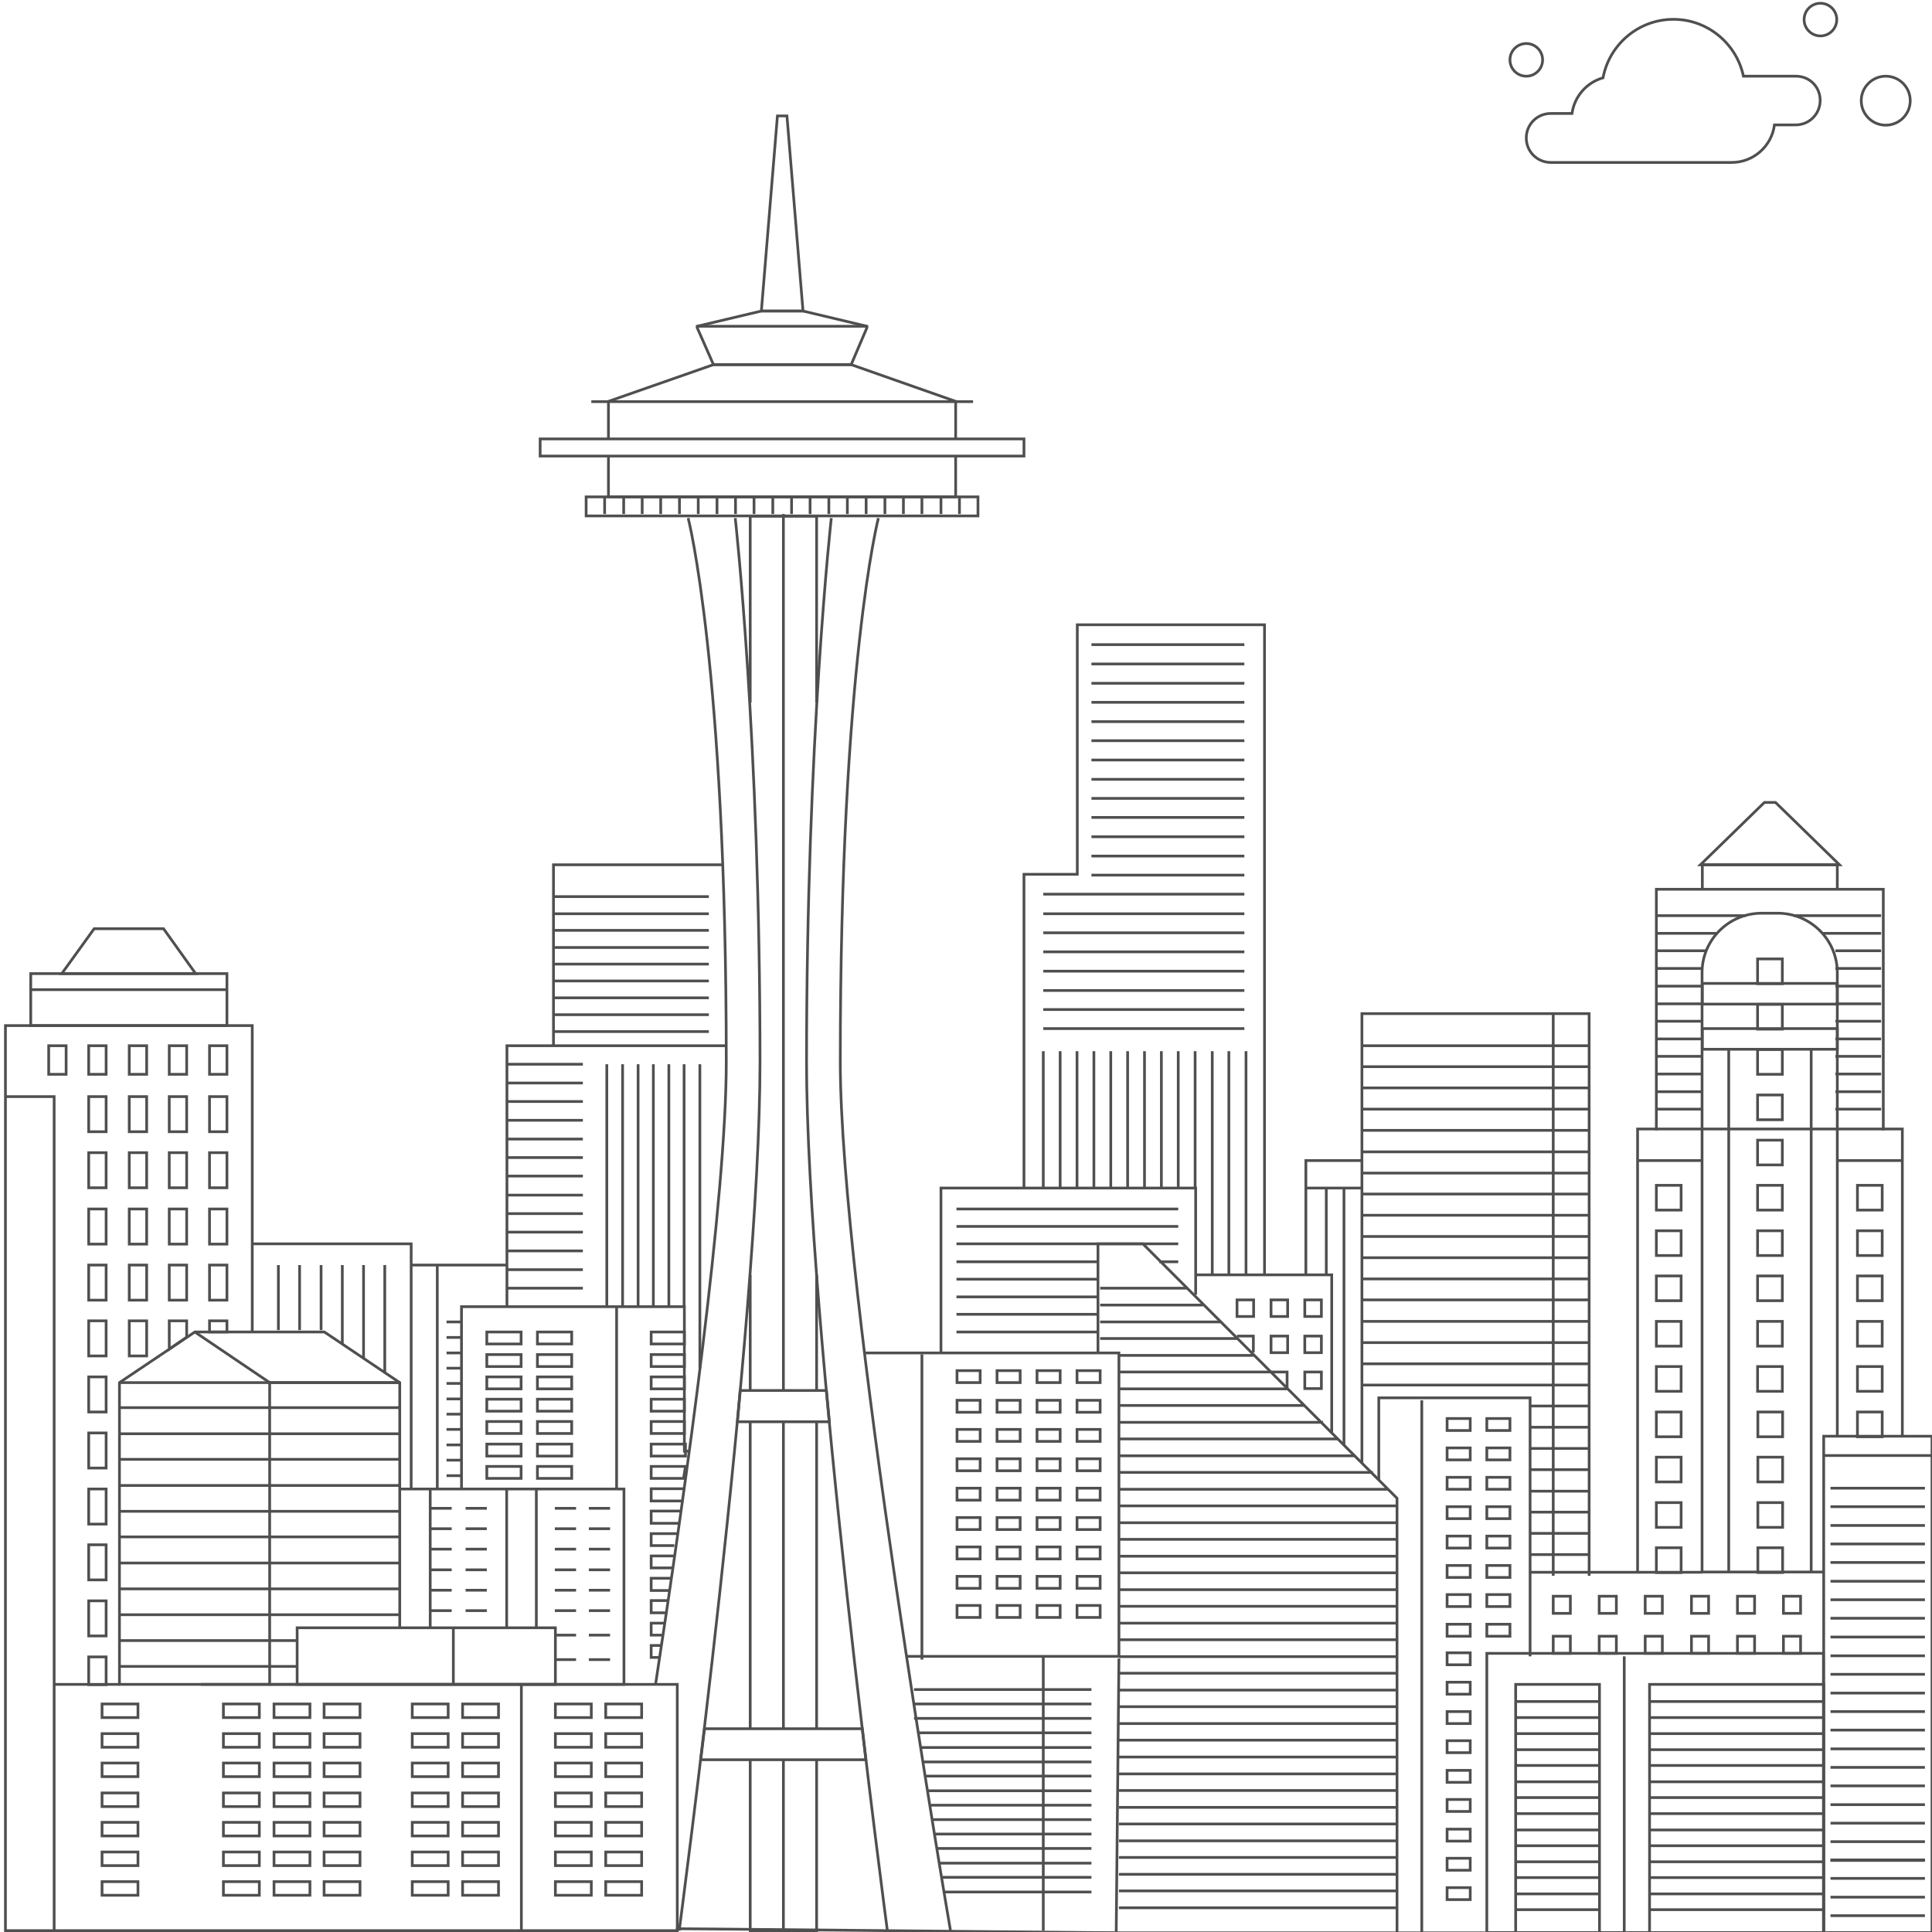 <svg xmlns="http://www.w3.org/2000/svg" xmlns:xlink="http://www.w3.org/1999/xlink" id="Layer_2" x="0" y="0" version="1.1" viewBox="0 0 710 710" xml:space="preserve" style="enable-background:new 0 0 710 710"><style type="text/css">.st0{fill:none;stroke:#4f4f4f;stroke-miterlimit:10}</style><polyline points="19.9 709.5 19.9 403 2 403" class="st0"/><rect width="72.1" height="19.1" x="11.3" y="357.8" class="st0"/><polygon points="60.1 341.3 34.6 341.3 22.7 357.8 71.9 357.8" class="st0"/><rect width="6.4" height="10.5" x="17.9" y="384.3" class="st0"/><rect width="6.4" height="10.5" x="32.6" y="384.3" class="st0"/><rect width="6.4" height="10.5" x="47.5" y="384.3" class="st0"/><rect width="6.4" height="10.5" x="62.2" y="384.3" class="st0"/><rect width="6.4" height="10.5" x="77" y="384.3" class="st0"/><rect width="6.4" height="12.9" x="47.5" y="403" class="st0"/><rect width="6.4" height="12.9" x="62.2" y="403" class="st0"/><rect width="6.4" height="12.9" x="77" y="403" class="st0"/><rect width="6.4" height="12.9" x="47.5" y="423.6" class="st0"/><rect width="6.4" height="12.9" x="62.2" y="423.6" class="st0"/><rect width="6.4" height="12.9" x="77" y="423.6" class="st0"/><rect width="6.4" height="12.9" x="47.5" y="444.3" class="st0"/><rect width="6.4" height="12.9" x="62.2" y="444.3" class="st0"/><rect width="6.4" height="12.9" x="77" y="444.3" class="st0"/><rect width="6.4" height="12.9" x="47.5" y="464.9" class="st0"/><rect width="6.4" height="12.9" x="32.6" y="403" class="st0"/><rect width="6.4" height="12.9" x="32.6" y="423.6" class="st0"/><rect width="6.4" height="12.9" x="32.6" y="444.3" class="st0"/><rect width="6.4" height="12.9" x="32.6" y="464.9" class="st0"/><rect width="6.4" height="12.9" x="62.2" y="464.9" class="st0"/><rect width="6.4" height="12.9" x="47.5" y="485.4" class="st0"/><rect width="6.4" height="12.9" x="32.6" y="485.4" class="st0"/><rect width="6.4" height="12.9" x="32.6" y="506" class="st0"/><rect width="6.4" height="12.9" x="32.6" y="526.6" class="st0"/><rect width="6.4" height="12.9" x="32.6" y="547.2" class="st0"/><rect width="6.4" height="12.9" x="32.6" y="567.7" class="st0"/><rect width="6.4" height="12.9" x="32.6" y="588.3" class="st0"/><rect width="6.4" height="10.2" x="32.6" y="608.9" class="st0"/><polygon points="68.6 491.4 62.2 495.8 62.2 485.4 68.6 485.4" class="st0"/><rect width="6.4" height="12.9" x="77" y="464.9" class="st0"/><rect width="6.4" height="4.1" x="77" y="485.4" class="st0"/><polygon points="99.1 508.1 71.6 489.5 43.9 508.1 43.9 619 99.1 619" class="st0"/><polyline points="146.9 598.2 146.9 508.1 119.2 489.5 71.6 489.5" class="st0"/><line x1="99.1" x2="146.9" y1="619" y2="619" class="st0"/><line x1="99.1" x2="146.9" y1="508.1" y2="508.1" class="st0"/><line x1="43.9" x2="146.9" y1="508.1" y2="508.1" class="st0"/><polygon points="146.9 517.3 43.9 517.3 43.9 517.3" class="st0"/><polygon points="146.9 526.9 43.9 526.9 43.9 526.9" class="st0"/><polygon points="146.9 536.3 43.9 536.3 43.9 536.3" class="st0"/><polygon points="146.9 545.9 43.9 545.9 43.9 545.9" class="st0"/><polygon points="146.9 555.4 43.9 555.4 43.9 555.4" class="st0"/><polygon points="146.9 564.8 43.9 564.8 43.9 564.8" class="st0"/><polygon points="146.9 574.4 43.9 574.4 43.9 574.4" class="st0"/><polygon points="146.9 583.9 43.9 583.9 43.9 583.9" class="st0"/><polygon points="146.9 593.4 43.9 593.4 43.9 593.4" class="st0"/><polygon points="109.2 602.9 43.9 602.9 43.9 602.9" class="st0"/><polygon points="109.2 612.4 43.9 612.4 43.9 612.4" class="st0"/><rect width="94.9" height="20.8" x="109.2" y="598.2" class="st0"/><polyline points="73.8 619 248.9 619 248.9 709.5 2 709.5 2 707.8 2 376.9 92.7 376.9 92.7 489.5" class="st0"/><line x1="166.6" x2="166.6" y1="598.2" y2="619" class="st0"/><rect width="13.2" height="5" x="37.5" y="626.2" class="st0"/><rect width="13.2" height="5" x="37.5" y="637.1" class="st0"/><rect width="13.2" height="5" x="37.5" y="647.9" class="st0"/><rect width="13.2" height="5" x="37.5" y="658.9" class="st0"/><rect width="13.2" height="5" x="37.5" y="669.7" class="st0"/><rect width="13.2" height="5" x="37.5" y="680.6" class="st0"/><rect width="13.2" height="5" x="37.5" y="691.5" class="st0"/><rect width="13.2" height="5" x="82.1" y="626.2" class="st0"/><rect width="13.2" height="5" x="82.1" y="637.1" class="st0"/><rect width="13.2" height="5" x="82.1" y="647.9" class="st0"/><rect width="13.2" height="5" x="82.1" y="658.9" class="st0"/><rect width="13.2" height="5" x="82.1" y="669.7" class="st0"/><rect width="13.2" height="5" x="82.1" y="680.6" class="st0"/><rect width="13.2" height="5" x="82.1" y="691.5" class="st0"/><rect width="13.2" height="5" x="100.7" y="626.2" class="st0"/><rect width="13.2" height="5" x="100.7" y="637.1" class="st0"/><rect width="13.2" height="5" x="100.7" y="647.9" class="st0"/><rect width="13.2" height="5" x="100.7" y="658.9" class="st0"/><rect width="13.2" height="5" x="100.7" y="669.7" class="st0"/><rect width="13.2" height="5" x="100.7" y="680.6" class="st0"/><rect width="13.2" height="5" x="100.7" y="691.5" class="st0"/><rect width="13.2" height="5" x="119.1" y="626.2" class="st0"/><rect width="13.2" height="5" x="119.1" y="637.1" class="st0"/><rect width="13.2" height="5" x="119.1" y="647.9" class="st0"/><rect width="13.2" height="5" x="119.1" y="658.9" class="st0"/><rect width="13.2" height="5" x="119.1" y="669.7" class="st0"/><rect width="13.2" height="5" x="119.1" y="680.6" class="st0"/><rect width="13.2" height="5" x="119.1" y="691.5" class="st0"/><rect width="13.2" height="5" x="151.5" y="626.2" class="st0"/><rect width="13.2" height="5" x="151.5" y="637.1" class="st0"/><rect width="13.2" height="5" x="151.5" y="647.9" class="st0"/><rect width="13.2" height="5" x="151.5" y="658.9" class="st0"/><rect width="13.2" height="5" x="151.5" y="669.7" class="st0"/><rect width="13.2" height="5" x="151.5" y="680.6" class="st0"/><rect width="13.2" height="5" x="151.5" y="691.5" class="st0"/><rect width="13.2" height="5" x="170" y="626.2" class="st0"/><rect width="13.2" height="5" x="170" y="637.1" class="st0"/><rect width="13.2" height="5" x="170" y="647.9" class="st0"/><rect width="13.2" height="5" x="170" y="658.9" class="st0"/><rect width="13.2" height="5" x="170" y="669.7" class="st0"/><rect width="13.2" height="5" x="170" y="680.6" class="st0"/><rect width="13.2" height="5" x="170" y="691.5" class="st0"/><rect width="13.2" height="5" x="204.1" y="626.2" class="st0"/><rect width="13.2" height="5" x="204.1" y="637.1" class="st0"/><rect width="13.2" height="5" x="204.1" y="647.9" class="st0"/><rect width="13.2" height="5" x="204.1" y="658.9" class="st0"/><rect width="13.2" height="5" x="204.1" y="669.7" class="st0"/><rect width="13.2" height="5" x="204.1" y="680.6" class="st0"/><rect width="13.2" height="5" x="204.1" y="691.5" class="st0"/><rect width="13.2" height="5" x="222.6" y="626.2" class="st0"/><rect width="13.2" height="5" x="222.6" y="637.1" class="st0"/><rect width="13.2" height="5" x="222.6" y="647.9" class="st0"/><rect width="13.2" height="5" x="222.6" y="658.9" class="st0"/><rect width="13.2" height="5" x="222.6" y="669.7" class="st0"/><rect width="13.2" height="5" x="222.6" y="680.6" class="st0"/><rect width="13.2" height="5" x="222.6" y="691.5" class="st0"/><line x1="191.6" x2="191.6" y1="619" y2="709.5" class="st0"/><polyline points="146.9 547.2 229.3 547.2 229.3 619 146.9 619" class="st0"/><line x1="158.1" x2="158.1" y1="547.2" y2="598.2" class="st0"/><polyline points="92.7 457.1 151.1 457.1 151.1 547.2" class="st0"/><polyline points="169.6 547.2 169.6 480.2 251.5 480.2 251.5 533.3 253.3 533.3" class="st0"/><polyline points="186.3 480.2 186.3 384.3 266.9 384.3" class="st0"/><polyline points="203.4 384.3 203.4 317.8 265.8 317.8" class="st0"/><line x1="151.1" x2="186.3" y1="464.9" y2="464.9" class="st0"/><polyline points="351.2 167.6 351.2 182.6 223.6 182.6 223.6 167.6" class="st0"/><polyline points="223.6 161.3 223.6 147.5 262.2 134 312.8 134 351.2 147.5 351.2 161.3" class="st0"/><rect width="144" height="7" x="215.4" y="182.6" class="st0"/><polygon points="318.6 119.9 295.1 114.3 279.8 114.3 256.2 119.9 256.2 120.4 262.2 134 312.8 134 318.6 120.4" class="st0"/><polygon points="289.2 42.6 285.7 42.6 279.8 114.3 295.1 114.3" class="st0"/><line x1="256.2" x2="318.6" y1="119.9" y2="119.9" class="st0"/><g><line x1="222.2" x2="222.2" y1="182.6" y2="188.9" class="st0"/><line x1="229.2" x2="229.2" y1="182.6" y2="188.9" class="st0"/><line x1="236" x2="236" y1="182.6" y2="188.9" class="st0"/><line x1="242.8" x2="242.8" y1="182.6" y2="188.9" class="st0"/><line x1="249.7" x2="249.7" y1="182.6" y2="188.9" class="st0"/><line x1="256.6" x2="256.6" y1="182.6" y2="188.9" class="st0"/><line x1="263.5" x2="263.5" y1="182.6" y2="188.9" class="st0"/><line x1="270.3" x2="270.3" y1="182.6" y2="188.9" class="st0"/><line x1="277.1" x2="277.1" y1="182.6" y2="188.9" class="st0"/><line x1="284" x2="284" y1="182.6" y2="188.9" class="st0"/><line x1="290.9" x2="290.9" y1="182.6" y2="188.9" class="st0"/><line x1="297.7" x2="297.7" y1="182.6" y2="188.9" class="st0"/><line x1="304.6" x2="304.6" y1="182.6" y2="188.9" class="st0"/><line x1="311.4" x2="311.4" y1="182.6" y2="188.9" class="st0"/><line x1="318.3" x2="318.3" y1="182.6" y2="188.9" class="st0"/><line x1="325.2" x2="325.2" y1="182.6" y2="188.9" class="st0"/><line x1="332" x2="332" y1="182.6" y2="188.9" class="st0"/><line x1="338.8" x2="338.8" y1="182.6" y2="188.9" class="st0"/><line x1="345.8" x2="345.8" y1="182.6" y2="188.9" class="st0"/><line x1="352.6" x2="352.6" y1="182.6" y2="188.9" class="st0"/></g><rect width="177.8" height="6.3" x="198.5" y="161.3" class="st0"/><line x1="217.3" x2="357.6" y1="147.6" y2="147.6" class="st0"/><polyline points="275.7 258.2 275.7 189.7 300.1 189.7 300.1 258.2" class="st0"/><line x1="275.7" x2="275.7" y1="511" y2="468.5" class="st0"/><line x1="275.7" x2="275.7" y1="635.3" y2="522.5" class="st0"/><polyline points="300.1 646.7 300.1 709.5 275.7 709.5 275.7 646.7" class="st0"/><line x1="300.1" x2="300.1" y1="522.5" y2="635.3" class="st0"/><line x1="300.1" x2="300.1" y1="468.5" y2="511" class="st0"/><g><path d="M240.9,619" class="st0"/><path d="M252.9,190.4c0,0,14,54.1,14,199.9c0,49.5-14.4,153-26,228.8" class="st0"/><path d="M270.2,190.4c0,0,9.1,81.3,9.1,199.9c0,95.9-29.7,319.2-29.7,319.2" class="st0"/><path d="M322.8,190.4c0,0-14,54.1-14,199.9c0,83.3,40.5,319.2,40.5,319.2" class="st0"/><path d="M305.5,190.4c0,0-9.1,81.3-9.1,199.9c0,95.9,29.7,319.2,29.7,319.2" class="st0"/></g><line x1="287.9" x2="287.9" y1="646.7" y2="709.5" class="st0"/><line x1="287.9" x2="287.9" y1="522.5" y2="635.3" class="st0"/><line x1="287.9" x2="287.9" y1="188.9" y2="511" class="st0"/><polygon points="304.8 522.5 271 522.5 272 511 303.7 511" class="st0"/><polygon points="318.2 646.7 257.5 646.7 258.9 635.3 316.9 635.3" class="st0"/><polyline points="317.7 497.2 411.2 497.2 411.2 608.7 333.3 608.7" class="st0"/><polyline points="411.2 609.5 410.2 710.3 262.3 708.9 248.4 708.8" class="st0"/><polyline points="403.5 497.2 403.5 457.1 420 457.1 513.4 550.6 513.4 710.3 401.1 710.3" class="st0"/><polyline points="345.8 497.2 345.8 436.6 439.4 436.6 439.4 475.8" class="st0"/><polyline points="464.7 468.5 464.7 229.6 395.9 229.6 395.9 321.3 376.3 321.3 376.3 436.6" class="st0"/><polyline points="439.4 468.5 489.4 468.5 489.4 526.9" class="st0"/><polyline points="479.9 468.5 479.9 426.5 500.5 426.5" class="st0"/><polyline points="500.5 537.7 500.5 372.5 584 372.5 584 579.1" class="st0"/><polyline points="506.7 543.9 506.7 513.7 562.3 513.7 562.3 608.7" class="st0"/><polyline points="601.8 577.8 601.8 414.9 699.1 414.9 699.1 527.8" class="st0"/><polyline points="608.7 415.4 608.7 326.8 692.1 326.8 692.1 415.4" class="st0"/><polyline points="625.6 326.8 625.6 317.8 675.2 317.8 675.2 326.8" class="st0"/><polygon points="652.5 294.9 648.4 294.9 624.9 317.8 676 317.8" class="st0"/><g><line x1="102.3" x2="102.3" y1="488.8" y2="464.9" class="st0"/><line x1="110.1" x2="110.1" y1="488.8" y2="464.9" class="st0"/><line x1="118" x2="118" y1="488.8" y2="464.9" class="st0"/><line x1="125.8" x2="125.8" y1="494" y2="464.9" class="st0"/><line x1="133.6" x2="133.6" y1="499.2" y2="464.9" class="st0"/><line x1="141.4" x2="141.4" y1="504.5" y2="464.9" class="st0"/></g><line x1="186.3" x2="214.2" y1="391.1" y2="391.1" class="st0"/><line x1="186.3" x2="214.2" y1="398" y2="398" class="st0"/><line x1="186.3" x2="214.2" y1="404.8" y2="404.8" class="st0"/><line x1="186.3" x2="214.2" y1="411.7" y2="411.7" class="st0"/><line x1="186.3" x2="214.2" y1="418.6" y2="418.6" class="st0"/><line x1="186.3" x2="214.2" y1="425.4" y2="425.4" class="st0"/><line x1="186.3" x2="214.2" y1="432.2" y2="432.2" class="st0"/><line x1="186.3" x2="214.2" y1="439.2" y2="439.2" class="st0"/><line x1="186.3" x2="214.2" y1="446" y2="446" class="st0"/><line x1="186.3" x2="214.2" y1="452.8" y2="452.8" class="st0"/><line x1="186.3" x2="214.2" y1="459.7" y2="459.7" class="st0"/><line x1="186.3" x2="214.2" y1="466.6" y2="466.6" class="st0"/><line x1="186.3" x2="214.2" y1="473.4" y2="473.4" class="st0"/><line x1="223" x2="223" y1="391.1" y2="480.2" class="st0"/><line x1="228.8" x2="228.8" y1="391.1" y2="480.2" class="st0"/><line x1="234.5" x2="234.5" y1="391.1" y2="480.2" class="st0"/><line x1="240.1" x2="240.1" y1="391.1" y2="480.2" class="st0"/><line x1="245.8" x2="245.8" y1="391.1" y2="480.2" class="st0"/><line x1="251.4" x2="251.4" y1="391.1" y2="480.2" class="st0"/><line x1="257.2" x2="257.2" y1="391.1" y2="502.8" class="st0"/><line x1="203.4" x2="260.5" y1="379.1" y2="379.1" class="st0"/><line x1="203.4" x2="260.5" y1="372.9" y2="372.9" class="st0"/><line x1="203.4" x2="260.5" y1="366.7" y2="366.7" class="st0"/><line x1="203.4" x2="260.5" y1="360.5" y2="360.5" class="st0"/><line x1="203.4" x2="260.5" y1="354.3" y2="354.3" class="st0"/><line x1="203.4" x2="260.5" y1="348.2" y2="348.2" class="st0"/><line x1="203.4" x2="260.5" y1="341.9" y2="341.9" class="st0"/><line x1="203.4" x2="260.5" y1="335.8" y2="335.8" class="st0"/><line x1="203.4" x2="260.5" y1="329.5" y2="329.5" class="st0"/><line x1="169.6" x2="164.1" y1="485.8" y2="485.8" class="st0"/><line x1="169.6" x2="164.1" y1="491.5" y2="491.5" class="st0"/><line x1="169.6" x2="164.1" y1="497.2" y2="497.2" class="st0"/><line x1="169.6" x2="164.1" y1="502.8" y2="502.8" class="st0"/><line x1="169.6" x2="164.1" y1="508.4" y2="508.4" class="st0"/><line x1="169.6" x2="164.1" y1="514.1" y2="514.1" class="st0"/><line x1="169.6" x2="164.1" y1="519.7" y2="519.7" class="st0"/><line x1="169.6" x2="164.1" y1="525.3" y2="525.3" class="st0"/><line x1="169.6" x2="164.1" y1="531" y2="531" class="st0"/><line x1="169.6" x2="164.1" y1="536.6" y2="536.6" class="st0"/><line x1="169.6" x2="164.1" y1="542.3" y2="542.3" class="st0"/><line x1="160.7" x2="160.7" y1="464.9" y2="547.2" class="st0"/><rect width="12.6" height="4.4" x="178.9" y="489.5" class="st0"/><rect width="12.6" height="4.4" x="197.5" y="489.5" class="st0"/><rect width="12.6" height="4.4" x="178.9" y="497.8" class="st0"/><rect width="12.6" height="4.4" x="197.5" y="497.8" class="st0"/><rect width="12.6" height="4.4" x="178.9" y="506" class="st0"/><rect width="12.6" height="4.4" x="197.5" y="506" class="st0"/><rect width="12.6" height="4.4" x="178.9" y="514.2" class="st0"/><rect width="12.6" height="4.4" x="197.5" y="514.2" class="st0"/><rect width="8.5" height="4.4" x="395.8" y="503.7" class="st0"/><rect width="8.5" height="4.4" x="381.1" y="503.7" class="st0"/><rect width="8.5" height="4.4" x="366.4" y="503.7" class="st0"/><rect width="8.5" height="4.4" x="351.7" y="503.7" class="st0"/><rect width="8.5" height="4.4" x="395.8" y="514.6" class="st0"/><rect width="8.5" height="4.4" x="381.1" y="514.6" class="st0"/><rect width="8.5" height="4.4" x="366.4" y="514.6" class="st0"/><rect width="8.5" height="4.4" x="351.7" y="514.6" class="st0"/><rect width="8.5" height="4.4" x="395.8" y="525.3" class="st0"/><rect width="8.5" height="4.4" x="381.1" y="525.3" class="st0"/><rect width="8.5" height="4.4" x="366.4" y="525.3" class="st0"/><rect width="8.5" height="4.4" x="351.7" y="525.3" class="st0"/><rect width="8.5" height="4.4" x="395.8" y="536.1" class="st0"/><rect width="8.5" height="4.4" x="381.1" y="536.1" class="st0"/><rect width="8.5" height="4.4" x="366.4" y="536.1" class="st0"/><rect width="8.5" height="4.4" x="351.7" y="536.1" class="st0"/><rect width="8.5" height="4.4" x="395.8" y="546.9" class="st0"/><rect width="8.5" height="4.4" x="381.1" y="546.9" class="st0"/><rect width="8.5" height="4.4" x="366.4" y="546.9" class="st0"/><rect width="8.5" height="4.4" x="351.7" y="546.9" class="st0"/><rect width="8.5" height="4.4" x="395.8" y="557.7" class="st0"/><rect width="8.5" height="4.4" x="381.1" y="557.7" class="st0"/><rect width="8.5" height="4.4" x="366.4" y="557.7" class="st0"/><rect width="8.5" height="4.4" x="351.7" y="557.7" class="st0"/><rect width="8.5" height="4.4" x="395.8" y="568.5" class="st0"/><rect width="8.5" height="4.4" x="381.1" y="568.5" class="st0"/><rect width="8.5" height="4.4" x="366.4" y="568.5" class="st0"/><rect width="8.5" height="4.4" x="351.7" y="568.5" class="st0"/><rect width="8.5" height="4.4" x="395.8" y="579.3" class="st0"/><rect width="8.5" height="4.4" x="381.1" y="579.3" class="st0"/><rect width="8.5" height="4.4" x="366.4" y="579.3" class="st0"/><rect width="8.5" height="4.4" x="351.7" y="579.3" class="st0"/><rect width="8.5" height="4.4" x="395.8" y="590" class="st0"/><rect width="8.5" height="4.4" x="381.1" y="590" class="st0"/><rect width="8.5" height="4.4" x="366.4" y="590" class="st0"/><rect width="8.5" height="4.4" x="351.7" y="590" class="st0"/><rect width="8.5" height="4.4" x="546.4" y="521.3" class="st0"/><rect width="8.5" height="4.4" x="531.8" y="521.3" class="st0"/><rect width="8.5" height="4.4" x="546.4" y="532.1" class="st0"/><rect width="8.5" height="4.4" x="531.8" y="532.1" class="st0"/><rect width="8.5" height="4.4" x="546.4" y="542.9" class="st0"/><rect width="8.5" height="4.4" x="531.8" y="542.9" class="st0"/><rect width="8.5" height="4.4" x="546.4" y="553.7" class="st0"/><rect width="8.5" height="4.4" x="531.8" y="553.7" class="st0"/><rect width="8.5" height="4.4" x="546.4" y="564.5" class="st0"/><rect width="8.5" height="4.4" x="531.8" y="564.5" class="st0"/><rect width="8.5" height="4.4" x="546.4" y="575.3" class="st0"/><rect width="8.5" height="4.4" x="531.8" y="575.3" class="st0"/><rect width="8.5" height="4.4" x="546.4" y="586" class="st0"/><rect width="8.5" height="4.4" x="531.8" y="586" class="st0"/><rect width="8.5" height="4.4" x="546.4" y="596.9" class="st0"/><rect width="8.5" height="4.4" x="531.8" y="596.9" class="st0"/><rect width="8.5" height="4.4" x="531.8" y="607.4" class="st0"/><rect width="8.5" height="4.4" x="531.8" y="618.2" class="st0"/><rect width="8.5" height="4.4" x="531.8" y="629" class="st0"/><rect width="8.5" height="4.4" x="531.8" y="639.7" class="st0"/><rect width="8.5" height="4.4" x="531.8" y="650.6" class="st0"/><rect width="8.5" height="4.4" x="531.8" y="661.3" class="st0"/><rect width="8.5" height="4.4" x="531.8" y="672.2" class="st0"/><rect width="8.5" height="4.4" x="531.8" y="682.9" class="st0"/><rect width="8.5" height="4.4" x="531.8" y="693.7" class="st0"/><rect width="12.6" height="4.4" x="178.9" y="522.4" class="st0"/><rect width="12.6" height="4.4" x="197.5" y="522.4" class="st0"/><rect width="12.6" height="4.4" x="178.9" y="530.7" class="st0"/><rect width="12.6" height="4.4" x="197.5" y="530.7" class="st0"/><rect width="12.6" height="4.4" x="178.9" y="538.9" class="st0"/><rect width="12.6" height="4.4" x="197.5" y="538.9" class="st0"/><rect width="12.2" height="4.4" x="239.3" y="489.5" class="st0"/><rect width="12.2" height="4.4" x="239.3" y="497.8" class="st0"/><rect width="12.2" height="4.4" x="239.3" y="506" class="st0"/><rect width="12.2" height="4.4" x="239.3" y="514.2" class="st0"/><rect width="12.2" height="4.4" x="239.3" y="522.4" class="st0"/><rect width="12.6" height="4.4" x="239.3" y="530.7" class="st0"/><polygon points="251.2 543.3 239.3 543.3 239.3 538.9 251.9 538.9" class="st0"/><polyline points="251.2 551.6 239.3 551.6 239.3 547.1 251.9 547.1" class="st0"/><polyline points="249.7 559.8 239.3 559.8 239.3 555.3 250.3 555.3" class="st0"/><polyline points="247.8 568 239.3 568 239.3 563.6 249.1 563.6" class="st0"/><polyline points="247.2 576.2 239.3 576.2 239.3 571.8 247.8 571.8" class="st0"/><polyline points="246.1 584.5 239.3 584.5 239.3 580 246.7 580" class="st0"/><polyline points="244.5 592.7 239.3 592.7 239.3 588.2 245.5 588.2" class="st0"/><polyline points="243.3 600.9 239.3 600.9 239.3 596.5 244 596.5" class="st0"/><polyline points="242.4 609.1 239.3 609.1 239.3 604.7 243.1 604.7" class="st0"/><line x1="226.6" x2="226.6" y1="480.1" y2="547.1" class="st0"/><line x1="158.1" x2="166" y1="554.3" y2="554.3" class="st0"/><line x1="158.1" x2="166" y1="561.8" y2="561.8" class="st0"/><line x1="158.1" x2="166" y1="569.3" y2="569.3" class="st0"/><line x1="158.1" x2="166" y1="576.9" y2="576.9" class="st0"/><line x1="158.1" x2="166" y1="584.4" y2="584.4" class="st0"/><line x1="158.1" x2="166" y1="591.9" y2="591.9" class="st0"/><line x1="171.1" x2="178.9" y1="554.3" y2="554.3" class="st0"/><line x1="171.1" x2="178.9" y1="561.8" y2="561.8" class="st0"/><line x1="171.1" x2="178.9" y1="569.3" y2="569.3" class="st0"/><line x1="171.1" x2="178.9" y1="576.9" y2="576.9" class="st0"/><line x1="171.1" x2="178.9" y1="584.4" y2="584.4" class="st0"/><line x1="171.1" x2="178.9" y1="591.9" y2="591.9" class="st0"/><line x1="216.4" x2="224.2" y1="554.3" y2="554.3" class="st0"/><line x1="216.4" x2="224.2" y1="561.8" y2="561.8" class="st0"/><line x1="216.4" x2="224.2" y1="569.3" y2="569.3" class="st0"/><line x1="216.4" x2="224.2" y1="576.9" y2="576.9" class="st0"/><line x1="216.4" x2="224.2" y1="584.4" y2="584.4" class="st0"/><line x1="216.4" x2="224.2" y1="591.9" y2="591.9" class="st0"/><line x1="216.4" x2="224.2" y1="600.9" y2="600.9" class="st0"/><line x1="216.4" x2="224.2" y1="609.9" y2="609.9" class="st0"/><line x1="203.9" x2="211.7" y1="554.3" y2="554.3" class="st0"/><line x1="203.9" x2="211.7" y1="561.8" y2="561.8" class="st0"/><line x1="203.9" x2="211.7" y1="569.3" y2="569.3" class="st0"/><line x1="203.9" x2="211.7" y1="576.9" y2="576.9" class="st0"/><line x1="203.9" x2="211.7" y1="584.4" y2="584.4" class="st0"/><line x1="203.9" x2="211.7" y1="591.9" y2="591.9" class="st0"/><line x1="203.9" x2="211.7" y1="600.9" y2="600.9" class="st0"/><line x1="203.9" x2="211.7" y1="609.9" y2="609.9" class="st0"/><line x1="186.2" x2="186.2" y1="547.2" y2="598.2" class="st0"/><line x1="197.1" x2="197.1" y1="547.2" y2="598.2" class="st0"/><line x1="11.3" x2="83.4" y1="363.7" y2="363.7" class="st0"/><line x1="401.1" x2="457.3" y1="236.9" y2="236.9" class="st0"/><line x1="401.1" x2="457.3" y1="244" y2="244" class="st0"/><line x1="401.1" x2="457.3" y1="251.1" y2="251.1" class="st0"/><line x1="401.1" x2="457.3" y1="258.1" y2="258.1" class="st0"/><line x1="401.1" x2="457.3" y1="265.2" y2="265.2" class="st0"/><line x1="401.1" x2="457.3" y1="272.2" y2="272.2" class="st0"/><line x1="401.1" x2="457.3" y1="279.3" y2="279.3" class="st0"/><line x1="401.1" x2="457.3" y1="286.4" y2="286.4" class="st0"/><line x1="401.1" x2="457.3" y1="293.4" y2="293.4" class="st0"/><line x1="401.1" x2="457.3" y1="300.4" y2="300.4" class="st0"/><line x1="401.1" x2="457.3" y1="307.5" y2="307.5" class="st0"/><line x1="401.1" x2="457.3" y1="314.6" y2="314.6" class="st0"/><line x1="401.1" x2="457.3" y1="321.6" y2="321.6" class="st0"/><line x1="383.4" x2="457.3" y1="328.6" y2="328.6" class="st0"/><line x1="383.4" x2="457.3" y1="335.8" y2="335.8" class="st0"/><line x1="383.4" x2="457.3" y1="342.8" y2="342.8" class="st0"/><line x1="383.4" x2="457.3" y1="349.8" y2="349.8" class="st0"/><line x1="383.4" x2="457.3" y1="356.9" y2="356.9" class="st0"/><line x1="383.4" x2="457.3" y1="364" y2="364" class="st0"/><line x1="383.4" x2="457.3" y1="371" y2="371" class="st0"/><line x1="383.4" x2="457.3" y1="378" y2="378" class="st0"/><line x1="383.4" x2="383.4" y1="436.6" y2="386.3" class="st0"/><line x1="389.6" x2="389.6" y1="436.6" y2="386.3" class="st0"/><line x1="395.8" x2="395.8" y1="436.6" y2="386.3" class="st0"/><line x1="402" x2="402" y1="436.6" y2="386.3" class="st0"/><line x1="408.2" x2="408.2" y1="436.6" y2="386.3" class="st0"/><line x1="414.4" x2="414.4" y1="436.6" y2="386.3" class="st0"/><line x1="420.6" x2="420.6" y1="436.6" y2="386.3" class="st0"/><line x1="426.8" x2="426.8" y1="436.6" y2="386.3" class="st0"/><line x1="433" x2="433" y1="436.6" y2="386.3" class="st0"/><line x1="439.2" x2="439.2" y1="436.6" y2="386.3" class="st0"/><line x1="445.5" x2="445.5" y1="468.5" y2="386.3" class="st0"/><line x1="451.6" x2="451.6" y1="468.5" y2="386.3" class="st0"/><line x1="457.9" x2="457.9" y1="468.5" y2="386.3" class="st0"/><line x1="570.8" x2="570.8" y1="372.5" y2="579.1" class="st0"/><line x1="500.5" x2="584" y1="384.3" y2="384.3" class="st0"/><line x1="500.5" x2="584" y1="392" y2="392" class="st0"/><line x1="500.5" x2="584" y1="399.8" y2="399.8" class="st0"/><line x1="500.5" x2="584" y1="407.6" y2="407.6" class="st0"/><line x1="500.5" x2="584" y1="415.4" y2="415.4" class="st0"/><line x1="500.5" x2="584" y1="423.3" y2="423.3" class="st0"/><line x1="500.5" x2="584" y1="431.1" y2="431.1" class="st0"/><line x1="500.5" x2="584" y1="438.8" y2="438.8" class="st0"/><line x1="500.5" x2="584" y1="446.6" y2="446.6" class="st0"/><line x1="500.5" x2="584" y1="454.4" y2="454.4" class="st0"/><line x1="500.5" x2="584" y1="462.2" y2="462.2" class="st0"/><line x1="500.5" x2="584" y1="470" y2="470" class="st0"/><line x1="500.5" x2="584" y1="477.7" y2="477.7" class="st0"/><line x1="500.5" x2="584" y1="485.6" y2="485.6" class="st0"/><line x1="500.5" x2="584" y1="493.4" y2="493.4" class="st0"/><line x1="500.5" x2="584" y1="501.2" y2="501.2" class="st0"/><line x1="500.5" x2="584" y1="509" y2="509" class="st0"/><line x1="562.3" x2="584" y1="516.7" y2="516.7" class="st0"/><line x1="562.3" x2="584" y1="524.5" y2="524.5" class="st0"/><line x1="562.3" x2="584" y1="532.3" y2="532.3" class="st0"/><line x1="562.3" x2="584" y1="540.1" y2="540.1" class="st0"/><line x1="562.3" x2="584" y1="548" y2="548" class="st0"/><line x1="562.3" x2="584" y1="555.7" y2="555.7" class="st0"/><line x1="562.3" x2="584" y1="563.5" y2="563.5" class="st0"/><line x1="562.3" x2="584" y1="571.3" y2="571.3" class="st0"/><line x1="562.3" x2="625.6" y1="577.8" y2="577.8" class="st0"/><line x1="351.5" x2="433" y1="444.3" y2="444.3" class="st0"/><line x1="351.5" x2="433" y1="450.7" y2="450.7" class="st0"/><line x1="351.5" x2="433" y1="457.1" y2="457.1" class="st0"/><line x1="351.5" x2="403.5" y1="463.7" y2="463.7" class="st0"/><line x1="426" x2="433" y1="463.7" y2="463.7" class="st0"/><line x1="351.5" x2="403.5" y1="470.1" y2="470.1" class="st0"/><line x1="351.5" x2="403.5" y1="476.6" y2="476.6" class="st0"/><line x1="351.5" x2="403.5" y1="483" y2="483" class="st0"/><line x1="351.5" x2="403.5" y1="489.5" y2="489.5" class="st0"/><line x1="335.9" x2="401.1" y1="620.9" y2="620.9" class="st0"/><line x1="335.9" x2="401.1" y1="626.2" y2="626.2" class="st0"/><line x1="335.9" x2="401.1" y1="631.5" y2="631.5" class="st0"/><line x1="337.6" x2="401.1" y1="636.8" y2="636.8" class="st0"/><line x1="338.4" x2="401.1" y1="642.2" y2="642.2" class="st0"/><line x1="339.2" x2="401.1" y1="647.5" y2="647.5" class="st0"/><line x1="340.3" x2="401.1" y1="652.7" y2="652.7" class="st0"/><line x1="341" x2="401.1" y1="658.1" y2="658.1" class="st0"/><line x1="342" x2="401.1" y1="663.4" y2="663.4" class="st0"/><line x1="342.9" x2="401.1" y1="668.7" y2="668.7" class="st0"/><line x1="343.5" x2="401.1" y1="674" y2="674" class="st0"/><line x1="344.4" x2="401.1" y1="679.3" y2="679.3" class="st0"/><line x1="345.5" x2="401.1" y1="684.7" y2="684.7" class="st0"/><line x1="346.3" x2="401.1" y1="689.9" y2="689.9" class="st0"/><line x1="347" x2="401.1" y1="695.3" y2="695.3" class="st0"/><line x1="338.8" x2="338.8" y1="497.7" y2="609.9" class="st0"/><line x1="383.4" x2="383.4" y1="608.7" y2="709.5" class="st0"/><line x1="487.4" x2="487.4" y1="436.6" y2="468.5" class="st0"/><line x1="493.9" x2="493.9" y1="436.6" y2="531.1" class="st0"/><line x1="479.9" x2="500.5" y1="436.6" y2="436.6" class="st0"/><line x1="404.3" x2="436.3" y1="473.4" y2="473.4" class="st0"/><line x1="404.3" x2="442.1" y1="479.6" y2="479.6" class="st0"/><line x1="404.3" x2="448.6" y1="485.8" y2="485.8" class="st0"/><line x1="404.3" x2="454.7" y1="491.9" y2="491.9" class="st0"/><line x1="411.2" x2="460.6" y1="498.1" y2="498.1" class="st0"/><line x1="411.2" x2="467.1" y1="504.2" y2="504.2" class="st0"/><line x1="411.2" x2="473.2" y1="510.4" y2="510.4" class="st0"/><line x1="411.2" x2="479.4" y1="516.5" y2="516.5" class="st0"/><line x1="411.2" x2="486.2" y1="522.7" y2="522.7" class="st0"/><line x1="411.2" x2="491.7" y1="528.8" y2="528.8" class="st0"/><line x1="411.2" x2="498" y1="535" y2="535" class="st0"/><line x1="411.2" x2="504.5" y1="541.1" y2="541.1" class="st0"/><line x1="411.2" x2="510.1" y1="547.3" y2="547.3" class="st0"/><line x1="411.2" x2="513.4" y1="553.4" y2="553.4" class="st0"/><line x1="411.2" x2="513.4" y1="559.6" y2="559.6" class="st0"/><line x1="411.2" x2="513.4" y1="565.7" y2="565.7" class="st0"/><line x1="411.2" x2="513.4" y1="571.9" y2="571.9" class="st0"/><line x1="411.2" x2="513.4" y1="578" y2="578" class="st0"/><line x1="411.2" x2="513.4" y1="584.2" y2="584.2" class="st0"/><line x1="411.2" x2="513.4" y1="590.3" y2="590.3" class="st0"/><line x1="411.2" x2="513.4" y1="596.5" y2="596.5" class="st0"/><line x1="411.2" x2="513.4" y1="602.6" y2="602.6" class="st0"/><line x1="411.2" x2="513.4" y1="608.8" y2="608.8" class="st0"/><line x1="411.2" x2="513.4" y1="614.9" y2="614.9" class="st0"/><line x1="411.2" x2="513.4" y1="621.1" y2="621.1" class="st0"/><line x1="411.2" x2="513.4" y1="627.2" y2="627.2" class="st0"/><line x1="411.2" x2="513.4" y1="633.4" y2="633.4" class="st0"/><line x1="411.2" x2="513.4" y1="639.5" y2="639.5" class="st0"/><line x1="411.2" x2="513.4" y1="645.7" y2="645.7" class="st0"/><line x1="411.2" x2="513.4" y1="651.9" y2="651.9" class="st0"/><line x1="411.2" x2="513.4" y1="658" y2="658" class="st0"/><line x1="411.2" x2="513.4" y1="664.2" y2="664.2" class="st0"/><line x1="411.2" x2="513.4" y1="670.3" y2="670.3" class="st0"/><line x1="411.2" x2="513.4" y1="676.5" y2="676.5" class="st0"/><line x1="411.2" x2="513.4" y1="682.6" y2="682.6" class="st0"/><line x1="411.2" x2="513.4" y1="688.8" y2="688.8" class="st0"/><line x1="411.2" x2="513.4" y1="694.9" y2="694.9" class="st0"/><line x1="411.2" x2="513.4" y1="701.1" y2="701.1" class="st0"/><line x1="522.5" x2="522.5" y1="514.6" y2="710.3" class="st0"/><rect width="6.1" height="6.1" x="454.6" y="477.7" class="st0"/><rect width="6.1" height="6.1" x="467.1" y="477.7" class="st0"/><rect width="6.1" height="6.1" x="479.5" y="477.7" class="st0"/><polyline points="454.6 491 460.6 491 460.6 497" class="st0"/><rect width="6.1" height="6.1" x="467.1" y="491" class="st0"/><rect width="6.1" height="6.1" x="479.5" y="491" class="st0"/><polyline points="467.1 504.2 473 504.2 473 510.3" class="st0"/><rect width="6.1" height="6.1" x="479.5" y="504.2" class="st0"/><rect width="9.1" height="9.1" x="645.9" y="352.4" class="st0"/><rect width="9.1" height="9.1" x="645.9" y="369.1" class="st0"/><rect width="9.1" height="9.1" x="645.9" y="385.7" class="st0"/><rect width="9.1" height="9.1" x="645.9" y="402.4" class="st0"/><rect width="9.1" height="9.1" x="645.9" y="419" class="st0"/><rect width="9.1" height="9.1" x="645.9" y="435.6" class="st0"/><rect width="9.1" height="9.1" x="608.7" y="435.6" class="st0"/><rect width="9.1" height="9.1" x="682.6" y="435.6" class="st0"/><rect width="9.1" height="9.1" x="608.7" y="452.3" class="st0"/><rect width="9.1" height="9.1" x="682.6" y="452.3" class="st0"/><rect width="9.1" height="9.1" x="608.7" y="468.9" class="st0"/><rect width="9.1" height="9.1" x="682.6" y="468.9" class="st0"/><rect width="9.1" height="9.1" x="608.7" y="485.6" class="st0"/><rect width="9.1" height="9.1" x="682.6" y="485.6" class="st0"/><rect width="9.1" height="9.1" x="608.7" y="502.2" class="st0"/><rect width="9.1" height="9.1" x="682.6" y="502.2" class="st0"/><rect width="9.1" height="9.1" x="608.7" y="518.9" class="st0"/><rect width="9.1" height="9.1" x="682.6" y="518.9" class="st0"/><rect width="9.1" height="9.1" x="608.7" y="535.5" class="st0"/><rect width="9.1" height="9.1" x="608.7" y="552.2" class="st0"/><rect width="9.1" height="9.1" x="608.7" y="568.8" class="st0"/><rect width="9.1" height="9.1" x="645.9" y="452.3" class="st0"/><rect width="9.1" height="9.1" x="645.9" y="468.9" class="st0"/><rect width="9.1" height="9.1" x="645.9" y="485.6" class="st0"/><rect width="9.1" height="9.1" x="645.9" y="502.2" class="st0"/><rect width="9.1" height="9.1" x="646" y="518.9" class="st0"/><rect width="9.1" height="9.1" x="646" y="535.5" class="st0"/><rect width="9.1" height="9.1" x="646" y="552.2" class="st0"/><rect width="9.1" height="9.1" x="646" y="568.8" class="st0"/><path d="M675.2,527.5" class="st0"/><path d="M667.1,579.1" class="st0"/><path d="M675.2,527.5V357.4c0-12-9.8-21.8-21.9-21.8h-5.9c-12.1,0-21.9,9.8-21.9,21.8v220.3H670" class="st0"/><rect width="49.6" height="7.6" x="625.6" y="361.4" class="st0"/><rect width="49.6" height="7.6" x="625.6" y="378" class="st0"/><rect width="39.8" height="182.4" x="670.2" y="527.8" class="st0"/><g><line x1="635.3" x2="635.3" y1="385.7" y2="577.5" class="st0"/><line x1="665.6" x2="665.6" y1="385.7" y2="577.5" class="st0"/></g><line x1="608.7" x2="625.6" y1="407.6" y2="407.6" class="st0"/><line x1="674.5" x2="691.3" y1="407.6" y2="407.6" class="st0"/><line x1="608.7" x2="625.6" y1="401.2" y2="401.2" class="st0"/><line x1="674.5" x2="691.3" y1="401.2" y2="401.2" class="st0"/><line x1="608.7" x2="625.6" y1="394.7" y2="394.7" class="st0"/><line x1="674.5" x2="691.3" y1="394.7" y2="394.7" class="st0"/><line x1="608.7" x2="625.6" y1="388.2" y2="388.2" class="st0"/><line x1="674.5" x2="691.3" y1="388.2" y2="388.2" class="st0"/><line x1="608.7" x2="625.6" y1="381.8" y2="381.8" class="st0"/><line x1="674.5" x2="691.3" y1="381.8" y2="381.8" class="st0"/><line x1="608.7" x2="625.6" y1="375.3" y2="375.3" class="st0"/><line x1="674.5" x2="691.3" y1="375.3" y2="375.3" class="st0"/><line x1="608.7" x2="625.6" y1="368.9" y2="368.9" class="st0"/><line x1="674.5" x2="691.3" y1="368.9" y2="368.9" class="st0"/><line x1="608.7" x2="625.6" y1="362.4" y2="362.4" class="st0"/><line x1="674.5" x2="691.3" y1="362.4" y2="362.4" class="st0"/><line x1="608.7" x2="625.6" y1="355.9" y2="355.9" class="st0"/><line x1="674.5" x2="691.3" y1="355.9" y2="355.9" class="st0"/><line x1="608.7" x2="627.2" y1="349.4" y2="349.4" class="st0"/><line x1="674.5" x2="691.3" y1="349.4" y2="349.4" class="st0"/><line x1="608.7" x2="631.2" y1="343" y2="343" class="st0"/><line x1="669.7" x2="691.3" y1="343" y2="343" class="st0"/><line x1="608.7" x2="641.6" y1="336.5" y2="336.5" class="st0"/><line x1="659.2" x2="691.3" y1="336.5" y2="336.5" class="st0"/><line x1="601.8" x2="625.1" y1="426.5" y2="426.5" class="st0"/><line x1="675.4" x2="698.8" y1="426.5" y2="426.5" class="st0"/><rect width="123.7" height="102.6" x="546.4" y="607.6" class="st0"/><line x1="546.4" x2="513.4" y1="710.3" y2="710.3" class="st0"/><rect width="6.3" height="6.3" x="570.8" y="586.6" class="st0"/><rect width="6.3" height="6.3" x="587.7" y="586.6" class="st0"/><rect width="6.3" height="6.3" x="604.6" y="586.6" class="st0"/><rect width="6.3" height="6.3" x="621.6" y="586.6" class="st0"/><rect width="6.3" height="6.3" x="638.5" y="586.6" class="st0"/><rect width="6.3" height="6.3" x="655.4" y="586.6" class="st0"/><rect width="6.3" height="6.3" x="570.8" y="601.3" class="st0"/><rect width="6.3" height="6.3" x="587.7" y="601.3" class="st0"/><rect width="6.3" height="6.3" x="604.6" y="601.3" class="st0"/><rect width="6.3" height="6.3" x="621.6" y="601.3" class="st0"/><rect width="6.3" height="6.3" x="638.5" y="601.3" class="st0"/><rect width="6.3" height="6.3" x="655.4" y="601.3" class="st0"/><rect width="30.8" height="91.3" x="557" y="619" class="st0"/><rect width="64" height="91.3" x="606.2" y="619" class="st0"/><line x1="596.9" x2="596.9" y1="608.7" y2="710.3" class="st0"/><line x1="557" x2="587.7" y1="625.3" y2="625.3" class="st0"/><line x1="606.2" x2="670.2" y1="625.3" y2="625.3" class="st0"/><line x1="557" x2="587.7" y1="631.2" y2="631.2" class="st0"/><line x1="606.2" x2="670.2" y1="631.2" y2="631.2" class="st0"/><line x1="557" x2="587.7" y1="637.1" y2="637.1" class="st0"/><line x1="606.2" x2="670.2" y1="637.1" y2="637.1" class="st0"/><line x1="557" x2="587.7" y1="643" y2="643" class="st0"/><line x1="606.2" x2="670.2" y1="643" y2="643" class="st0"/><line x1="557" x2="587.7" y1="648.8" y2="648.8" class="st0"/><line x1="606.2" x2="670.2" y1="648.8" y2="648.8" class="st0"/><line x1="557" x2="587.7" y1="654.8" y2="654.8" class="st0"/><line x1="606.2" x2="670.2" y1="654.8" y2="654.8" class="st0"/><line x1="557" x2="587.7" y1="660.6" y2="660.6" class="st0"/><line x1="606.2" x2="670.2" y1="660.6" y2="660.6" class="st0"/><line x1="557" x2="587.7" y1="666.5" y2="666.5" class="st0"/><line x1="606.2" x2="670.2" y1="666.5" y2="666.5" class="st0"/><line x1="557" x2="587.7" y1="672.5" y2="672.5" class="st0"/><line x1="606.2" x2="670.2" y1="672.5" y2="672.5" class="st0"/><line x1="557" x2="587.7" y1="678.3" y2="678.3" class="st0"/><line x1="606.2" x2="670.2" y1="678.3" y2="678.3" class="st0"/><line x1="557" x2="587.7" y1="684.2" y2="684.2" class="st0"/><line x1="606.2" x2="670.2" y1="684.2" y2="684.2" class="st0"/><line x1="557" x2="587.7" y1="690" y2="690" class="st0"/><line x1="606.2" x2="670.2" y1="690" y2="690" class="st0"/><line x1="557" x2="587.7" y1="696" y2="696" class="st0"/><line x1="606.2" x2="670.2" y1="696" y2="696" class="st0"/><line x1="557" x2="587.7" y1="701.8" y2="701.8" class="st0"/><line x1="606.2" x2="670.2" y1="701.8" y2="701.8" class="st0"/><line x1="672.7" x2="707.4" y1="546.9" y2="546.9" class="st0"/><line x1="672.7" x2="707.4" y1="553.7" y2="553.7" class="st0"/><line x1="672.7" x2="707.4" y1="560.6" y2="560.6" class="st0"/><line x1="672.7" x2="707.4" y1="567.4" y2="567.4" class="st0"/><line x1="672.7" x2="707.4" y1="574.2" y2="574.2" class="st0"/><line x1="672.7" x2="707.4" y1="581.1" y2="581.1" class="st0"/><line x1="672.7" x2="707.4" y1="587.9" y2="587.9" class="st0"/><line x1="672.7" x2="707.4" y1="594.7" y2="594.7" class="st0"/><line x1="672.7" x2="707.4" y1="601.6" y2="601.6" class="st0"/><line x1="672.7" x2="707.4" y1="608.5" y2="608.5" class="st0"/><line x1="672.7" x2="707.4" y1="615.3" y2="615.3" class="st0"/><line x1="672.7" x2="707.4" y1="622.2" y2="622.2" class="st0"/><line x1="672.7" x2="707.4" y1="629" y2="629" class="st0"/><line x1="672.7" x2="707.4" y1="635.8" y2="635.8" class="st0"/><line x1="672.7" x2="707.4" y1="642.7" y2="642.7" class="st0"/><line x1="672.7" x2="707.4" y1="649.5" y2="649.5" class="st0"/><line x1="672.7" x2="707.4" y1="656.3" y2="656.3" class="st0"/><line x1="672.7" x2="707.4" y1="663.2" y2="663.2" class="st0"/><line x1="672.7" x2="707.4" y1="670" y2="670" class="st0"/><line x1="672.7" x2="707.4" y1="676.8" y2="676.8" class="st0"/><line x1="672.7" x2="707.4" y1="683.7" y2="683.7" class="st0"/><line x1="672.7" x2="707.4" y1="683.5" y2="683.5" class="st0"/><line x1="672.7" x2="707.4" y1="690.3" y2="690.3" class="st0"/><line x1="672.7" x2="707.4" y1="697.2" y2="697.2" class="st0"/><line x1="672.7" x2="707.4" y1="704" y2="704" class="st0"/><line x1="670.2" x2="710" y1="534.9" y2="534.9" class="st0"/><line x1="43.9" x2="19.9" y1="619" y2="619" class="st0"/><g><circle cx="693" cy="37" r="9" class="st0"/><path d="M660,28h-19.3C638.2,16.1,627.6,7.1,615,7.1c-12.9,0-23.6,9.3-25.9,21.5c-6,1.7-10.5,6.8-11.4,13.1h-7.8 c-5,0-9,4-9,9s4,9,9,9h23.5h0.8h42.2c8,0,14.7-6,15.7-13.8h7.8c5,0,9-4,9-9S665,28,660,28z" class="st0"/><circle cx="560.9" cy="22" r="6" class="st0"/><circle cx="669" cy="7.2" r="6" class="st0"/></g></svg>
